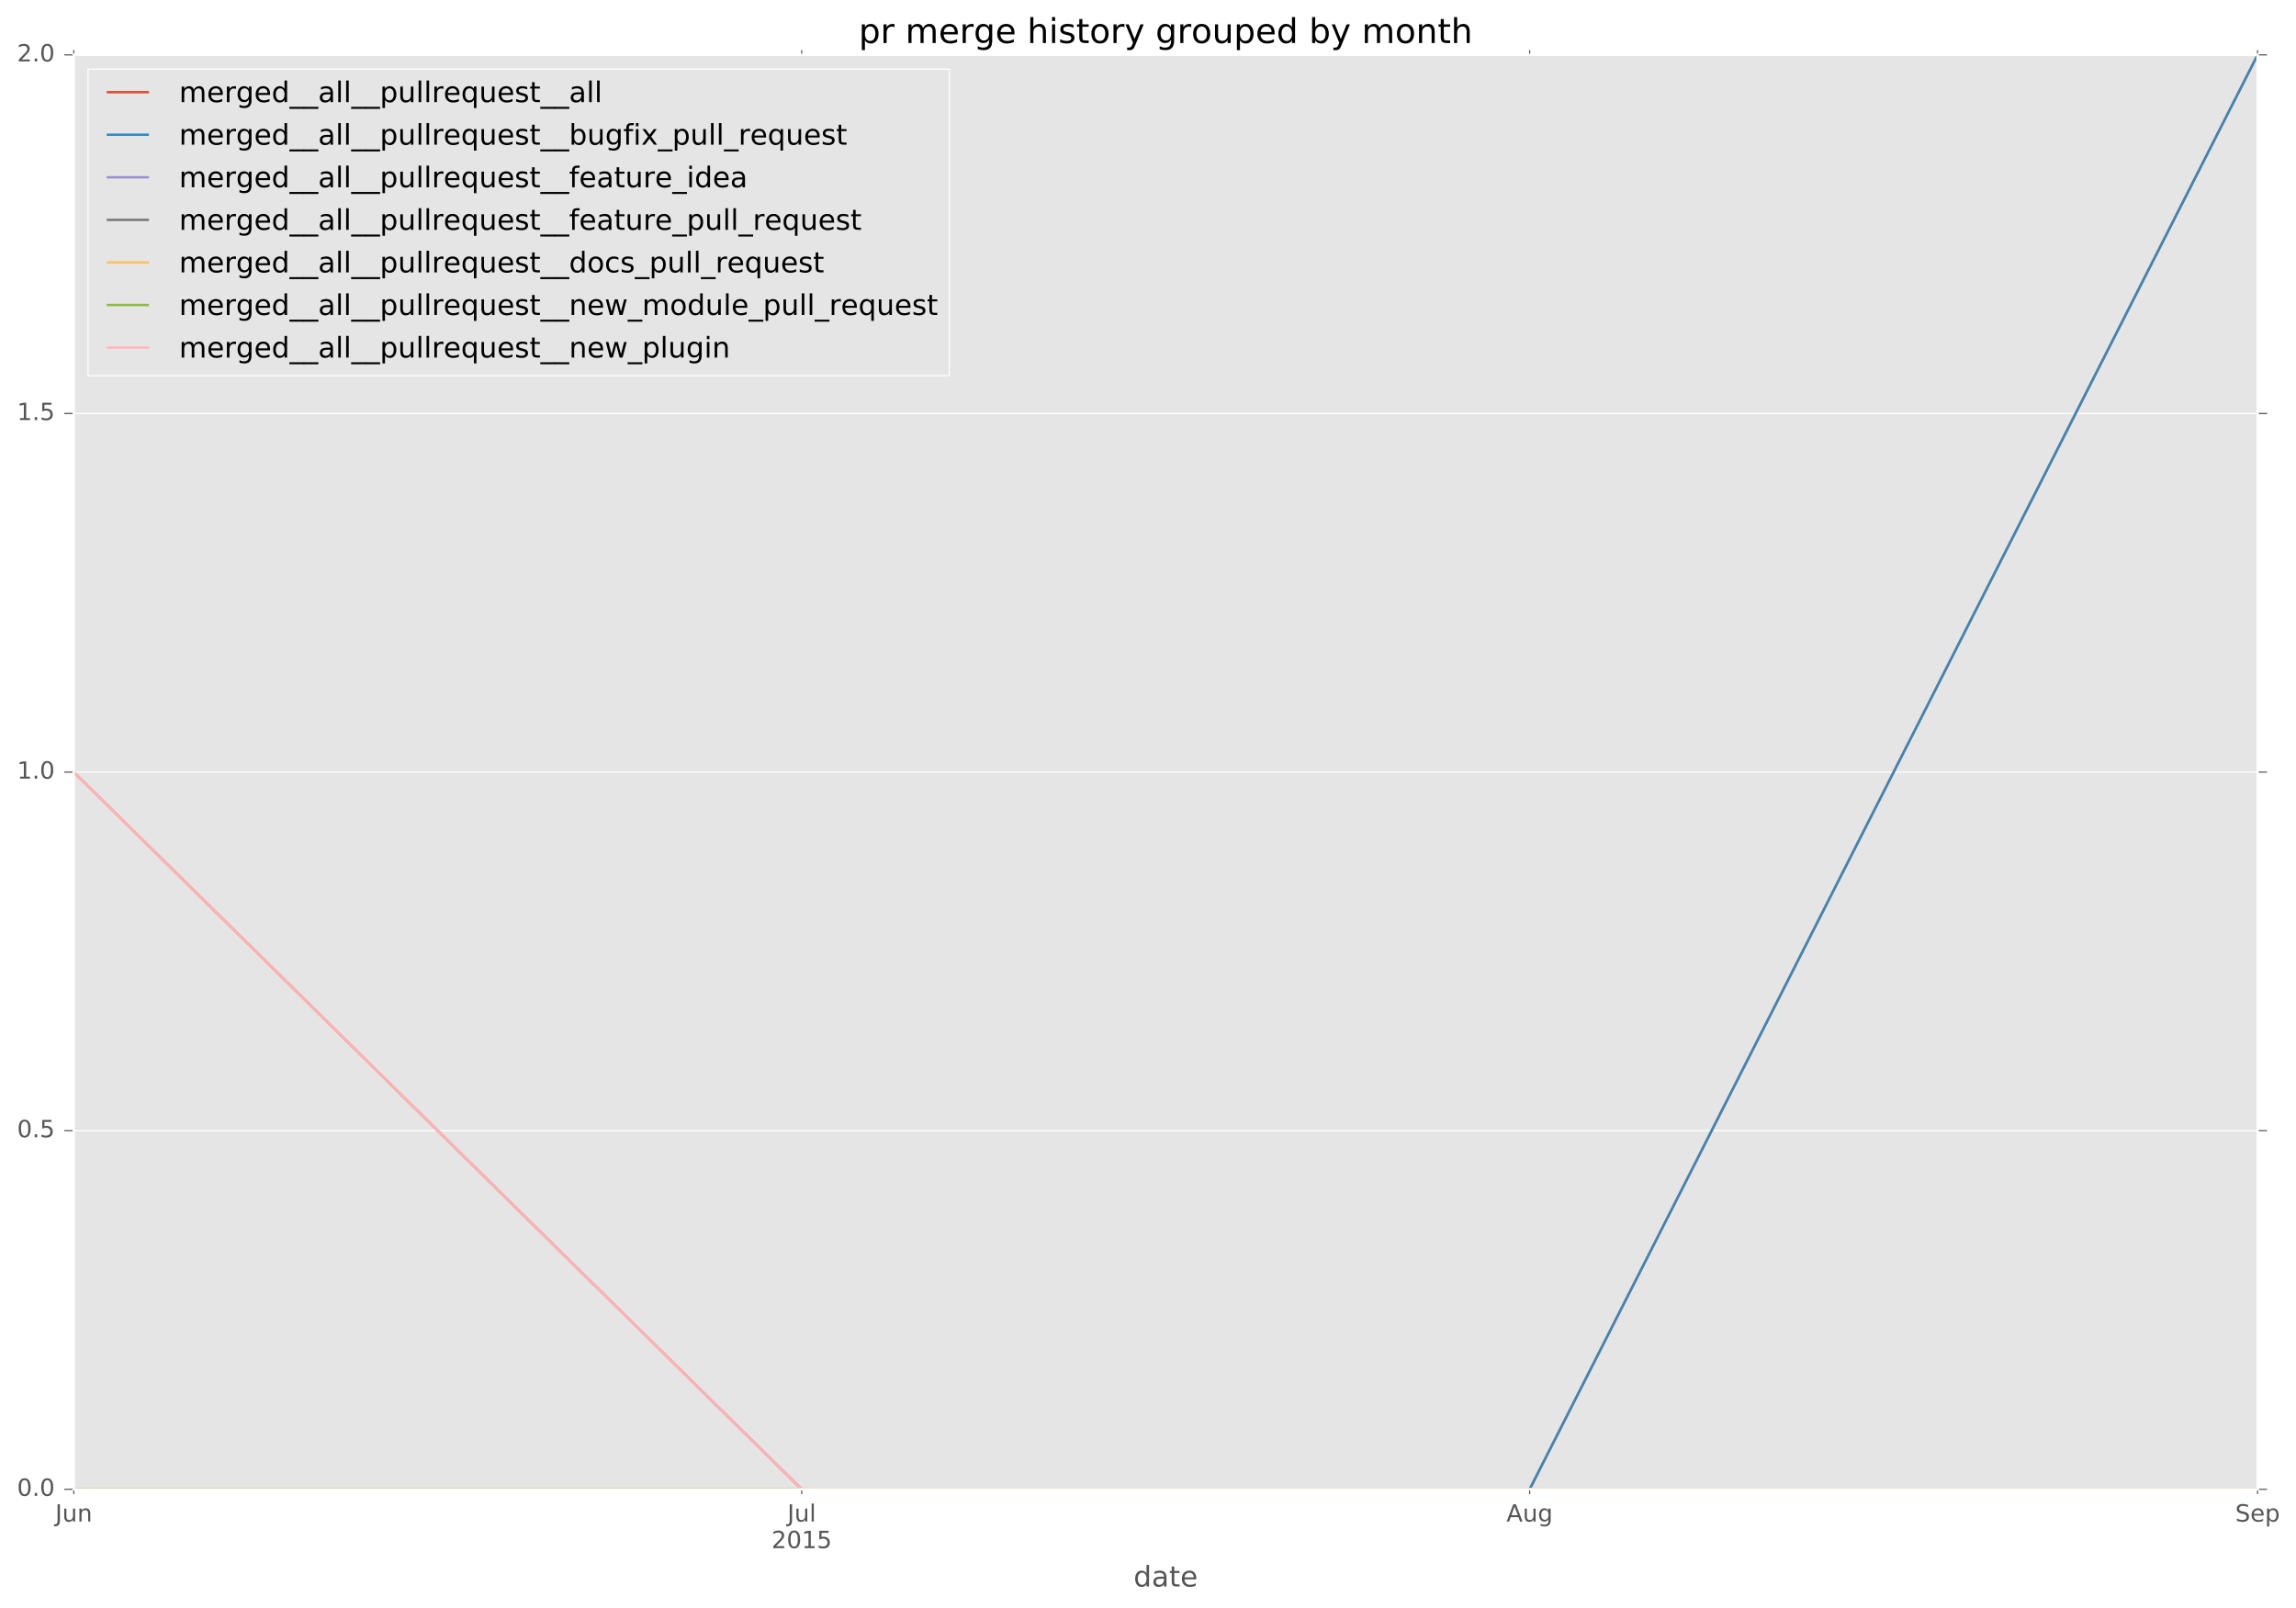 <?xml version="1.0" encoding="utf-8" standalone="no"?>
<!DOCTYPE svg PUBLIC "-//W3C//DTD SVG 1.1//EN"
  "http://www.w3.org/Graphics/SVG/1.1/DTD/svg11.dtd">
<!-- Created with matplotlib (http://matplotlib.org/) -->
<svg height="678pt" version="1.1" viewBox="0 0 968 678" width="968pt" xmlns="http://www.w3.org/2000/svg" xmlns:xlink="http://www.w3.org/1999/xlink">
 <defs>
  <style type="text/css">
*{stroke-linecap:butt;stroke-linejoin:round;stroke-miterlimit:100000;}
  </style>
 </defs>
 <g id="figure_1">
  <g id="patch_1">
   <path d="M 0 678.631 
L 968.428 678.631 
L 968.428 0 
L 0 0 
z
" style="fill:#ffffff;"/>
  </g>
  <g id="axes_1">
   <g id="patch_2">
    <path d="M 31.103 627.942 
L 951.803 627.942 
L 951.803 23.142 
L 31.103 23.142 
z
" style="fill:#e5e5e5;"/>
   </g>
   <g id="matplotlib.axis_1">
    <g id="xtick_1">
     <g id="line2d_1">
      <defs>
       <path d="M 0 0 
L 0 2 
" id="md62cf06437" style="stroke:#555555;stroke-width:0.5;"/>
      </defs>
      <g>
       <use style="fill:#555555;stroke:#555555;stroke-width:0.5;" x="31.103" xlink:href="#md62cf06437" y="627.942"/>
      </g>
     </g>
     <g id="line2d_2">
      <defs>
       <path d="M 0 0 
L 0 -2 
" id="m6ceb31e19f" style="stroke:#555555;stroke-width:0.5;"/>
      </defs>
      <g>
       <use style="fill:#555555;stroke:#555555;stroke-width:0.5;" x="31.103" xlink:href="#m6ceb31e19f" y="23.142"/>
      </g>
     </g>
     <g id="text_1">
      <!-- Jun -->
      <defs>
       <path d="M 54.891 33.016 
L 54.891 0 
L 45.906 0 
L 45.906 32.719 
Q 45.906 40.484 42.875 44.328 
Q 39.844 48.188 33.797 48.188 
Q 26.516 48.188 22.312 43.547 
Q 18.109 38.922 18.109 30.906 
L 18.109 0 
L 9.078 0 
L 9.078 54.688 
L 18.109 54.688 
L 18.109 46.188 
Q 21.344 51.125 25.703 53.562 
Q 30.078 56 35.797 56 
Q 45.219 56 50.047 50.172 
Q 54.891 44.344 54.891 33.016 
" id="BitstreamVeraSans-Roman-6e"/>
       <path d="M 8.5 21.578 
L 8.5 54.688 
L 17.484 54.688 
L 17.484 21.922 
Q 17.484 14.156 20.5 10.266 
Q 23.531 6.391 29.594 6.391 
Q 36.859 6.391 41.078 11.031 
Q 45.312 15.672 45.312 23.688 
L 45.312 54.688 
L 54.297 54.688 
L 54.297 0 
L 45.312 0 
L 45.312 8.406 
Q 42.047 3.422 37.719 1 
Q 33.406 -1.422 27.688 -1.422 
Q 18.266 -1.422 13.375 4.438 
Q 8.5 10.297 8.5 21.578 
" id="BitstreamVeraSans-Roman-75"/>
       <path d="M 9.812 72.906 
L 19.672 72.906 
L 19.672 5.078 
Q 19.672 -8.109 14.672 -14.062 
Q 9.672 -20.016 -1.422 -20.016 
L -5.172 -20.016 
L -5.172 -11.719 
L -2.094 -11.719 
Q 4.438 -11.719 7.125 -8.047 
Q 9.812 -4.391 9.812 5.078 
z
" id="BitstreamVeraSans-Roman-4a"/>
      </defs>
      <g style="fill:#555555;" transform="translate(23.291 641.54)scale(0.1 -0.1)">
       <use xlink:href="#BitstreamVeraSans-Roman-4a"/>
       <use x="29.492" xlink:href="#BitstreamVeraSans-Roman-75"/>
       <use x="92.871" xlink:href="#BitstreamVeraSans-Roman-6e"/>
      </g>
     </g>
    </g>
    <g id="xtick_2">
     <g id="line2d_3">
      <g>
       <use style="fill:#555555;stroke:#555555;stroke-width:0.5;" x="338.003" xlink:href="#md62cf06437" y="627.942"/>
      </g>
     </g>
     <g id="line2d_4">
      <g>
       <use style="fill:#555555;stroke:#555555;stroke-width:0.5;" x="338.003" xlink:href="#m6ceb31e19f" y="23.142"/>
      </g>
     </g>
     <g id="text_2">
      <!-- Jul -->
      <defs>
       <path d="M 9.422 75.984 
L 18.406 75.984 
L 18.406 0 
L 9.422 0 
z
" id="BitstreamVeraSans-Roman-6c"/>
      </defs>
      <g style="fill:#555555;" transform="translate(331.97 641.54)scale(0.1 -0.1)">
       <use xlink:href="#BitstreamVeraSans-Roman-4a"/>
       <use x="29.492" xlink:href="#BitstreamVeraSans-Roman-75"/>
       <use x="92.871" xlink:href="#BitstreamVeraSans-Roman-6c"/>
      </g>
      <!-- 2015 -->
      <defs>
       <path d="M 19.188 8.297 
L 53.609 8.297 
L 53.609 0 
L 7.328 0 
L 7.328 8.297 
Q 12.938 14.109 22.625 23.891 
Q 32.328 33.688 34.812 36.531 
Q 39.547 41.844 41.422 45.531 
Q 43.312 49.219 43.312 52.781 
Q 43.312 58.594 39.234 62.25 
Q 35.156 65.922 28.609 65.922 
Q 23.969 65.922 18.812 64.312 
Q 13.672 62.703 7.812 59.422 
L 7.812 69.391 
Q 13.766 71.781 18.938 73 
Q 24.125 74.219 28.422 74.219 
Q 39.75 74.219 46.484 68.547 
Q 53.219 62.891 53.219 53.422 
Q 53.219 48.922 51.531 44.891 
Q 49.859 40.875 45.406 35.406 
Q 44.188 33.984 37.641 27.219 
Q 31.109 20.453 19.188 8.297 
" id="BitstreamVeraSans-Roman-32"/>
       <path d="M 31.781 66.406 
Q 24.172 66.406 20.328 58.906 
Q 16.5 51.422 16.5 36.375 
Q 16.5 21.391 20.328 13.891 
Q 24.172 6.391 31.781 6.391 
Q 39.453 6.391 43.281 13.891 
Q 47.125 21.391 47.125 36.375 
Q 47.125 51.422 43.281 58.906 
Q 39.453 66.406 31.781 66.406 
M 31.781 74.219 
Q 44.047 74.219 50.516 64.516 
Q 56.984 54.828 56.984 36.375 
Q 56.984 17.969 50.516 8.266 
Q 44.047 -1.422 31.781 -1.422 
Q 19.531 -1.422 13.062 8.266 
Q 6.594 17.969 6.594 36.375 
Q 6.594 54.828 13.062 64.516 
Q 19.531 74.219 31.781 74.219 
" id="BitstreamVeraSans-Roman-30"/>
       <path d="M 12.406 8.297 
L 28.516 8.297 
L 28.516 63.922 
L 10.984 60.406 
L 10.984 69.391 
L 28.422 72.906 
L 38.281 72.906 
L 38.281 8.297 
L 54.391 8.297 
L 54.391 0 
L 12.406 0 
z
" id="BitstreamVeraSans-Roman-31"/>
       <path d="M 10.797 72.906 
L 49.516 72.906 
L 49.516 64.594 
L 19.828 64.594 
L 19.828 46.734 
Q 21.969 47.469 24.109 47.828 
Q 26.266 48.188 28.422 48.188 
Q 40.625 48.188 47.75 41.5 
Q 54.891 34.812 54.891 23.391 
Q 54.891 11.625 47.562 5.094 
Q 40.234 -1.422 26.906 -1.422 
Q 22.312 -1.422 17.547 -0.641 
Q 12.797 0.141 7.719 1.703 
L 7.719 11.625 
Q 12.109 9.234 16.797 8.062 
Q 21.484 6.891 26.703 6.891 
Q 35.156 6.891 40.078 11.328 
Q 45.016 15.766 45.016 23.391 
Q 45.016 31 40.078 35.438 
Q 35.156 39.891 26.703 39.891 
Q 22.75 39.891 18.812 39.016 
Q 14.891 38.141 10.797 36.281 
z
" id="BitstreamVeraSans-Roman-35"/>
      </defs>
      <g style="fill:#555555;" transform="translate(325.278 652.738)scale(0.1 -0.1)">
       <use xlink:href="#BitstreamVeraSans-Roman-32"/>
       <use x="63.623" xlink:href="#BitstreamVeraSans-Roman-30"/>
       <use x="127.246" xlink:href="#BitstreamVeraSans-Roman-31"/>
       <use x="190.869" xlink:href="#BitstreamVeraSans-Roman-35"/>
      </g>
     </g>
    </g>
    <g id="xtick_3">
     <g id="line2d_5">
      <g>
       <use style="fill:#555555;stroke:#555555;stroke-width:0.5;" x="644.903" xlink:href="#md62cf06437" y="627.942"/>
      </g>
     </g>
     <g id="line2d_6">
      <g>
       <use style="fill:#555555;stroke:#555555;stroke-width:0.5;" x="644.903" xlink:href="#m6ceb31e19f" y="23.142"/>
      </g>
     </g>
     <g id="text_3">
      <!-- Aug -->
      <defs>
       <path d="M 45.406 27.984 
Q 45.406 37.75 41.375 43.109 
Q 37.359 48.484 30.078 48.484 
Q 22.859 48.484 18.828 43.109 
Q 14.797 37.75 14.797 27.984 
Q 14.797 18.266 18.828 12.891 
Q 22.859 7.516 30.078 7.516 
Q 37.359 7.516 41.375 12.891 
Q 45.406 18.266 45.406 27.984 
M 54.391 6.781 
Q 54.391 -7.172 48.188 -13.984 
Q 42 -20.797 29.203 -20.797 
Q 24.469 -20.797 20.266 -20.094 
Q 16.062 -19.391 12.109 -17.922 
L 12.109 -9.188 
Q 16.062 -11.328 19.922 -12.344 
Q 23.781 -13.375 27.781 -13.375 
Q 36.625 -13.375 41.016 -8.766 
Q 45.406 -4.156 45.406 5.172 
L 45.406 9.625 
Q 42.625 4.781 38.281 2.391 
Q 33.938 0 27.875 0 
Q 17.828 0 11.672 7.656 
Q 5.516 15.328 5.516 27.984 
Q 5.516 40.672 11.672 48.328 
Q 17.828 56 27.875 56 
Q 33.938 56 38.281 53.609 
Q 42.625 51.219 45.406 46.391 
L 45.406 54.688 
L 54.391 54.688 
z
" id="BitstreamVeraSans-Roman-67"/>
       <path d="M 34.188 63.188 
L 20.797 26.906 
L 47.609 26.906 
z
M 28.609 72.906 
L 39.797 72.906 
L 67.578 0 
L 57.328 0 
L 50.688 18.703 
L 17.828 18.703 
L 11.188 0 
L 0.781 0 
z
" id="BitstreamVeraSans-Roman-41"/>
      </defs>
      <g style="fill:#555555;" transform="translate(635.14 641.54)scale(0.1 -0.1)">
       <use xlink:href="#BitstreamVeraSans-Roman-41"/>
       <use x="68.408" xlink:href="#BitstreamVeraSans-Roman-75"/>
       <use x="131.787" xlink:href="#BitstreamVeraSans-Roman-67"/>
      </g>
     </g>
    </g>
    <g id="xtick_4">
     <g id="line2d_7">
      <g>
       <use style="fill:#555555;stroke:#555555;stroke-width:0.5;" x="951.803" xlink:href="#md62cf06437" y="627.942"/>
      </g>
     </g>
     <g id="line2d_8">
      <g>
       <use style="fill:#555555;stroke:#555555;stroke-width:0.5;" x="951.803" xlink:href="#m6ceb31e19f" y="23.142"/>
      </g>
     </g>
     <g id="text_4">
      <!-- Sep -->
      <defs>
       <path d="M 56.203 29.594 
L 56.203 25.203 
L 14.891 25.203 
Q 15.484 15.922 20.484 11.062 
Q 25.484 6.203 34.422 6.203 
Q 39.594 6.203 44.453 7.469 
Q 49.312 8.734 54.109 11.281 
L 54.109 2.781 
Q 49.266 0.734 44.188 -0.344 
Q 39.109 -1.422 33.891 -1.422 
Q 20.797 -1.422 13.156 6.188 
Q 5.516 13.812 5.516 26.812 
Q 5.516 40.234 12.766 48.109 
Q 20.016 56 32.328 56 
Q 43.359 56 49.781 48.891 
Q 56.203 41.797 56.203 29.594 
M 47.219 32.234 
Q 47.125 39.594 43.094 43.984 
Q 39.062 48.391 32.422 48.391 
Q 24.906 48.391 20.391 44.141 
Q 15.875 39.891 15.188 32.172 
z
" id="BitstreamVeraSans-Roman-65"/>
       <path d="M 53.516 70.516 
L 53.516 60.891 
Q 47.906 63.578 42.922 64.891 
Q 37.938 66.219 33.297 66.219 
Q 25.25 66.219 20.875 63.094 
Q 16.5 59.969 16.5 54.203 
Q 16.5 49.359 19.406 46.891 
Q 22.312 44.438 30.422 42.922 
L 36.375 41.703 
Q 47.406 39.594 52.656 34.297 
Q 57.906 29 57.906 20.125 
Q 57.906 9.516 50.797 4.047 
Q 43.703 -1.422 29.984 -1.422 
Q 24.812 -1.422 18.969 -0.25 
Q 13.141 0.922 6.891 3.219 
L 6.891 13.375 
Q 12.891 10.016 18.656 8.297 
Q 24.422 6.594 29.984 6.594 
Q 38.422 6.594 43.016 9.906 
Q 47.609 13.234 47.609 19.391 
Q 47.609 24.75 44.312 27.781 
Q 41.016 30.812 33.5 32.328 
L 27.484 33.5 
Q 16.453 35.688 11.516 40.375 
Q 6.594 45.062 6.594 53.422 
Q 6.594 63.094 13.406 68.656 
Q 20.219 74.219 32.172 74.219 
Q 37.312 74.219 42.625 73.281 
Q 47.953 72.359 53.516 70.516 
" id="BitstreamVeraSans-Roman-53"/>
       <path d="M 18.109 8.203 
L 18.109 -20.797 
L 9.078 -20.797 
L 9.078 54.688 
L 18.109 54.688 
L 18.109 46.391 
Q 20.953 51.266 25.266 53.625 
Q 29.594 56 35.594 56 
Q 45.562 56 51.781 48.094 
Q 58.016 40.188 58.016 27.297 
Q 58.016 14.406 51.781 6.484 
Q 45.562 -1.422 35.594 -1.422 
Q 29.594 -1.422 25.266 0.953 
Q 20.953 3.328 18.109 8.203 
M 48.688 27.297 
Q 48.688 37.203 44.609 42.844 
Q 40.531 48.484 33.406 48.484 
Q 26.266 48.484 22.188 42.844 
Q 18.109 37.203 18.109 27.297 
Q 18.109 17.391 22.188 11.75 
Q 26.266 6.109 33.406 6.109 
Q 40.531 6.109 44.609 11.75 
Q 48.688 17.391 48.688 27.297 
" id="BitstreamVeraSans-Roman-70"/>
      </defs>
      <g style="fill:#555555;" transform="translate(942.378 641.54)scale(0.1 -0.1)">
       <use xlink:href="#BitstreamVeraSans-Roman-53"/>
       <use x="63.477" xlink:href="#BitstreamVeraSans-Roman-65"/>
       <use x="125.0" xlink:href="#BitstreamVeraSans-Roman-70"/>
      </g>
     </g>
    </g>
    <g id="text_5">
     <!-- date -->
     <defs>
      <path d="M 45.406 46.391 
L 45.406 75.984 
L 54.391 75.984 
L 54.391 0 
L 45.406 0 
L 45.406 8.203 
Q 42.578 3.328 38.25 0.953 
Q 33.938 -1.422 27.875 -1.422 
Q 17.969 -1.422 11.734 6.484 
Q 5.516 14.406 5.516 27.297 
Q 5.516 40.188 11.734 48.094 
Q 17.969 56 27.875 56 
Q 33.938 56 38.25 53.625 
Q 42.578 51.266 45.406 46.391 
M 14.797 27.297 
Q 14.797 17.391 18.875 11.75 
Q 22.953 6.109 30.078 6.109 
Q 37.203 6.109 41.297 11.75 
Q 45.406 17.391 45.406 27.297 
Q 45.406 37.203 41.297 42.844 
Q 37.203 48.484 30.078 48.484 
Q 22.953 48.484 18.875 42.844 
Q 14.797 37.203 14.797 27.297 
" id="BitstreamVeraSans-Roman-64"/>
      <path d="M 18.312 70.219 
L 18.312 54.688 
L 36.812 54.688 
L 36.812 47.703 
L 18.312 47.703 
L 18.312 18.016 
Q 18.312 11.328 20.141 9.422 
Q 21.969 7.516 27.594 7.516 
L 36.812 7.516 
L 36.812 0 
L 27.594 0 
Q 17.188 0 13.234 3.875 
Q 9.281 7.766 9.281 18.016 
L 9.281 47.703 
L 2.688 47.703 
L 2.688 54.688 
L 9.281 54.688 
L 9.281 70.219 
z
" id="BitstreamVeraSans-Roman-74"/>
      <path d="M 34.281 27.484 
Q 23.391 27.484 19.188 25 
Q 14.984 22.516 14.984 16.5 
Q 14.984 11.719 18.141 8.906 
Q 21.297 6.109 26.703 6.109 
Q 34.188 6.109 38.703 11.406 
Q 43.219 16.703 43.219 25.484 
L 43.219 27.484 
z
M 52.203 31.203 
L 52.203 0 
L 43.219 0 
L 43.219 8.297 
Q 40.141 3.328 35.547 0.953 
Q 30.953 -1.422 24.312 -1.422 
Q 15.922 -1.422 10.953 3.297 
Q 6 8.016 6 15.922 
Q 6 25.141 12.172 29.828 
Q 18.359 34.516 30.609 34.516 
L 43.219 34.516 
L 43.219 35.406 
Q 43.219 41.609 39.141 45 
Q 35.062 48.391 27.688 48.391 
Q 23 48.391 18.547 47.266 
Q 14.109 46.141 10.016 43.891 
L 10.016 52.203 
Q 14.938 54.109 19.578 55.047 
Q 24.219 56 28.609 56 
Q 40.484 56 46.344 49.844 
Q 52.203 43.703 52.203 31.203 
" id="BitstreamVeraSans-Roman-61"/>
     </defs>
     <g style="fill:#555555;" transform="translate(477.923 668.936)scale(0.12 -0.12)">
      <use xlink:href="#BitstreamVeraSans-Roman-64"/>
      <use x="63.477" xlink:href="#BitstreamVeraSans-Roman-61"/>
      <use x="124.756" xlink:href="#BitstreamVeraSans-Roman-74"/>
      <use x="163.965" xlink:href="#BitstreamVeraSans-Roman-65"/>
     </g>
    </g>
   </g>
   <g id="matplotlib.axis_2">
    <g id="ytick_1">
     <g id="line2d_9">
      <path clip-path="url(#pdc5c34d234)" d="M 31.103 627.942 
L 951.803 627.942 
" style="fill:none;stroke:#ffffff;stroke-linecap:square;stroke-width:0.5;"/>
     </g>
     <g id="line2d_10">
      <defs>
       <path d="M 0 0 
L -4 0 
" id="m0075ec4b43" style="stroke:#555555;stroke-width:0.5;"/>
      </defs>
      <g>
       <use style="fill:#555555;stroke:#555555;stroke-width:0.5;" x="31.103" xlink:href="#m0075ec4b43" y="627.942"/>
      </g>
     </g>
     <g id="line2d_11">
      <defs>
       <path d="M 0 0 
L 4 0 
" id="mb87bfb4347" style="stroke:#555555;stroke-width:0.5;"/>
      </defs>
      <g>
       <use style="fill:#555555;stroke:#555555;stroke-width:0.5;" x="951.803" xlink:href="#mb87bfb4347" y="627.942"/>
      </g>
     </g>
     <g id="text_6">
      <!-- 0.0 -->
      <defs>
       <path d="M 10.688 12.406 
L 21 12.406 
L 21 0 
L 10.688 0 
z
" id="BitstreamVeraSans-Roman-2e"/>
      </defs>
      <g style="fill:#555555;" transform="translate(7.2 630.701)scale(0.1 -0.1)">
       <use xlink:href="#BitstreamVeraSans-Roman-30"/>
       <use x="63.623" xlink:href="#BitstreamVeraSans-Roman-2e"/>
       <use x="95.41" xlink:href="#BitstreamVeraSans-Roman-30"/>
      </g>
     </g>
    </g>
    <g id="ytick_2">
     <g id="line2d_12">
      <path clip-path="url(#pdc5c34d234)" d="M 31.103 476.742 
L 951.803 476.742 
" style="fill:none;stroke:#ffffff;stroke-linecap:square;stroke-width:0.5;"/>
     </g>
     <g id="line2d_13">
      <g>
       <use style="fill:#555555;stroke:#555555;stroke-width:0.5;" x="31.103" xlink:href="#m0075ec4b43" y="476.742"/>
      </g>
     </g>
     <g id="line2d_14">
      <g>
       <use style="fill:#555555;stroke:#555555;stroke-width:0.5;" x="951.803" xlink:href="#mb87bfb4347" y="476.742"/>
      </g>
     </g>
     <g id="text_7">
      <!-- 0.5 -->
      <g style="fill:#555555;" transform="translate(7.2 479.501)scale(0.1 -0.1)">
       <use xlink:href="#BitstreamVeraSans-Roman-30"/>
       <use x="63.623" xlink:href="#BitstreamVeraSans-Roman-2e"/>
       <use x="95.41" xlink:href="#BitstreamVeraSans-Roman-35"/>
      </g>
     </g>
    </g>
    <g id="ytick_3">
     <g id="line2d_15">
      <path clip-path="url(#pdc5c34d234)" d="M 31.103 325.542 
L 951.803 325.542 
" style="fill:none;stroke:#ffffff;stroke-linecap:square;stroke-width:0.5;"/>
     </g>
     <g id="line2d_16">
      <g>
       <use style="fill:#555555;stroke:#555555;stroke-width:0.5;" x="31.103" xlink:href="#m0075ec4b43" y="325.542"/>
      </g>
     </g>
     <g id="line2d_17">
      <g>
       <use style="fill:#555555;stroke:#555555;stroke-width:0.5;" x="951.803" xlink:href="#mb87bfb4347" y="325.542"/>
      </g>
     </g>
     <g id="text_8">
      <!-- 1.0 -->
      <g style="fill:#555555;" transform="translate(7.2 328.301)scale(0.1 -0.1)">
       <use xlink:href="#BitstreamVeraSans-Roman-31"/>
       <use x="63.623" xlink:href="#BitstreamVeraSans-Roman-2e"/>
       <use x="95.41" xlink:href="#BitstreamVeraSans-Roman-30"/>
      </g>
     </g>
    </g>
    <g id="ytick_4">
     <g id="line2d_18">
      <path clip-path="url(#pdc5c34d234)" d="M 31.103 174.342 
L 951.803 174.342 
" style="fill:none;stroke:#ffffff;stroke-linecap:square;stroke-width:0.5;"/>
     </g>
     <g id="line2d_19">
      <g>
       <use style="fill:#555555;stroke:#555555;stroke-width:0.5;" x="31.103" xlink:href="#m0075ec4b43" y="174.342"/>
      </g>
     </g>
     <g id="line2d_20">
      <g>
       <use style="fill:#555555;stroke:#555555;stroke-width:0.5;" x="951.803" xlink:href="#mb87bfb4347" y="174.342"/>
      </g>
     </g>
     <g id="text_9">
      <!-- 1.5 -->
      <g style="fill:#555555;" transform="translate(7.2 177.101)scale(0.1 -0.1)">
       <use xlink:href="#BitstreamVeraSans-Roman-31"/>
       <use x="63.623" xlink:href="#BitstreamVeraSans-Roman-2e"/>
       <use x="95.41" xlink:href="#BitstreamVeraSans-Roman-35"/>
      </g>
     </g>
    </g>
    <g id="ytick_5">
     <g id="line2d_21">
      <path clip-path="url(#pdc5c34d234)" d="M 31.103 23.142 
L 951.803 23.142 
" style="fill:none;stroke:#ffffff;stroke-linecap:square;stroke-width:0.5;"/>
     </g>
     <g id="line2d_22">
      <g>
       <use style="fill:#555555;stroke:#555555;stroke-width:0.5;" x="31.103" xlink:href="#m0075ec4b43" y="23.142"/>
      </g>
     </g>
     <g id="line2d_23">
      <g>
       <use style="fill:#555555;stroke:#555555;stroke-width:0.5;" x="951.803" xlink:href="#mb87bfb4347" y="23.142"/>
      </g>
     </g>
     <g id="text_10">
      <!-- 2.0 -->
      <g style="fill:#555555;" transform="translate(7.2 25.901)scale(0.1 -0.1)">
       <use xlink:href="#BitstreamVeraSans-Roman-32"/>
       <use x="63.623" xlink:href="#BitstreamVeraSans-Roman-2e"/>
       <use x="95.41" xlink:href="#BitstreamVeraSans-Roman-30"/>
      </g>
     </g>
    </g>
   </g>
   <g id="line2d_24">
    <path clip-path="url(#pdc5c34d234)" d="M 31.103 325.542 
L 338.003 627.942 
L 644.903 627.942 
L 951.803 23.142 
" style="fill:none;stroke:#e24a33;stroke-linecap:square;"/>
   </g>
   <g id="line2d_25">
    <path clip-path="url(#pdc5c34d234)" d="M 31.103 627.942 
L 338.003 627.942 
L 644.903 627.942 
L 951.803 23.142 
" style="fill:none;stroke:#348abd;stroke-linecap:square;"/>
   </g>
   <g id="line2d_26">
    <path clip-path="url(#pdc5c34d234)" d="M 31.103 627.942 
L 338.003 627.942 
L 644.903 627.942 
L 951.803 627.942 
" style="fill:none;stroke:#988ed5;stroke-linecap:square;"/>
   </g>
   <g id="line2d_27">
    <path clip-path="url(#pdc5c34d234)" d="M 31.103 627.942 
L 338.003 627.942 
L 644.903 627.942 
L 951.803 627.942 
" style="fill:none;stroke:#777777;stroke-linecap:square;"/>
   </g>
   <g id="line2d_28">
    <path clip-path="url(#pdc5c34d234)" d="M 31.103 627.942 
L 338.003 627.942 
L 644.903 627.942 
L 951.803 627.942 
" style="fill:none;stroke:#fbc15e;stroke-linecap:square;"/>
   </g>
   <g id="line2d_29">
    <path clip-path="url(#pdc5c34d234)" d="M 31.103 627.942 
L 338.003 627.942 
L 644.903 627.942 
L 951.803 627.942 
" style="fill:none;stroke:#8eba42;stroke-linecap:square;"/>
   </g>
   <g id="line2d_30">
    <path clip-path="url(#pdc5c34d234)" d="M 31.103 325.542 
L 338.003 627.942 
L 644.903 627.942 
L 951.803 627.942 
" style="fill:none;stroke:#ffb5b8;stroke-linecap:square;"/>
   </g>
   <g id="patch_3">
    <path d="M 31.103 23.142 
L 951.803 23.142 
" style="fill:none;stroke:#ffffff;stroke-linecap:square;stroke-linejoin:miter;"/>
   </g>
   <g id="patch_4">
    <path d="M 951.803 627.942 
L 951.803 23.142 
" style="fill:none;stroke:#ffffff;stroke-linecap:square;stroke-linejoin:miter;"/>
   </g>
   <g id="patch_5">
    <path d="M 31.103 627.942 
L 951.803 627.942 
" style="fill:none;stroke:#ffffff;stroke-linecap:square;stroke-linejoin:miter;"/>
   </g>
   <g id="patch_6">
    <path d="M 31.103 627.942 
L 31.103 23.142 
" style="fill:none;stroke:#ffffff;stroke-linecap:square;stroke-linejoin:miter;"/>
   </g>
   <g id="text_11">
    <!-- pr merge history grouped by month -->
    <defs>
     <path id="BitstreamVeraSans-Roman-20"/>
     <path d="M 52 44.188 
Q 55.375 50.25 60.062 53.125 
Q 64.75 56 71.094 56 
Q 79.641 56 84.281 50.016 
Q 88.922 44.047 88.922 33.016 
L 88.922 0 
L 79.891 0 
L 79.891 32.719 
Q 79.891 40.578 77.094 44.375 
Q 74.312 48.188 68.609 48.188 
Q 61.625 48.188 57.562 43.547 
Q 53.516 38.922 53.516 30.906 
L 53.516 0 
L 44.484 0 
L 44.484 32.719 
Q 44.484 40.625 41.703 44.406 
Q 38.922 48.188 33.109 48.188 
Q 26.219 48.188 22.156 43.531 
Q 18.109 38.875 18.109 30.906 
L 18.109 0 
L 9.078 0 
L 9.078 54.688 
L 18.109 54.688 
L 18.109 46.188 
Q 21.188 51.219 25.484 53.609 
Q 29.781 56 35.688 56 
Q 41.656 56 45.828 52.969 
Q 50 49.953 52 44.188 
" id="BitstreamVeraSans-Roman-6d"/>
     <path d="M 30.609 48.391 
Q 23.391 48.391 19.188 42.75 
Q 14.984 37.109 14.984 27.297 
Q 14.984 17.484 19.156 11.844 
Q 23.344 6.203 30.609 6.203 
Q 37.797 6.203 41.984 11.859 
Q 46.188 17.531 46.188 27.297 
Q 46.188 37.016 41.984 42.703 
Q 37.797 48.391 30.609 48.391 
M 30.609 56 
Q 42.328 56 49.016 48.375 
Q 55.719 40.766 55.719 27.297 
Q 55.719 13.875 49.016 6.219 
Q 42.328 -1.422 30.609 -1.422 
Q 18.844 -1.422 12.172 6.219 
Q 5.516 13.875 5.516 27.297 
Q 5.516 40.766 12.172 48.375 
Q 18.844 56 30.609 56 
" id="BitstreamVeraSans-Roman-6f"/>
     <path d="M 9.422 54.688 
L 18.406 54.688 
L 18.406 0 
L 9.422 0 
z
M 9.422 75.984 
L 18.406 75.984 
L 18.406 64.594 
L 9.422 64.594 
z
" id="BitstreamVeraSans-Roman-69"/>
     <path d="M 54.891 33.016 
L 54.891 0 
L 45.906 0 
L 45.906 32.719 
Q 45.906 40.484 42.875 44.328 
Q 39.844 48.188 33.797 48.188 
Q 26.516 48.188 22.312 43.547 
Q 18.109 38.922 18.109 30.906 
L 18.109 0 
L 9.078 0 
L 9.078 75.984 
L 18.109 75.984 
L 18.109 46.188 
Q 21.344 51.125 25.703 53.562 
Q 30.078 56 35.797 56 
Q 45.219 56 50.047 50.172 
Q 54.891 44.344 54.891 33.016 
" id="BitstreamVeraSans-Roman-68"/>
     <path d="M 32.172 -5.078 
Q 28.375 -14.844 24.75 -17.812 
Q 21.141 -20.797 15.094 -20.797 
L 7.906 -20.797 
L 7.906 -13.281 
L 13.188 -13.281 
Q 16.891 -13.281 18.938 -11.516 
Q 21 -9.766 23.484 -3.219 
L 25.094 0.875 
L 2.984 54.688 
L 12.5 54.688 
L 29.594 11.922 
L 46.688 54.688 
L 56.203 54.688 
z
" id="BitstreamVeraSans-Roman-79"/>
     <path d="M 41.109 46.297 
Q 39.594 47.172 37.812 47.578 
Q 36.031 48 33.891 48 
Q 26.266 48 22.188 43.047 
Q 18.109 38.094 18.109 28.812 
L 18.109 0 
L 9.078 0 
L 9.078 54.688 
L 18.109 54.688 
L 18.109 46.188 
Q 20.953 51.172 25.484 53.578 
Q 30.031 56 36.531 56 
Q 37.453 56 38.578 55.875 
Q 39.703 55.766 41.062 55.516 
z
" id="BitstreamVeraSans-Roman-72"/>
     <path d="M 44.281 53.078 
L 44.281 44.578 
Q 40.484 46.531 36.375 47.5 
Q 32.281 48.484 27.875 48.484 
Q 21.188 48.484 17.844 46.438 
Q 14.5 44.391 14.5 40.281 
Q 14.5 37.156 16.891 35.375 
Q 19.281 33.594 26.516 31.984 
L 29.594 31.297 
Q 39.156 29.25 43.188 25.516 
Q 47.219 21.781 47.219 15.094 
Q 47.219 7.469 41.188 3.016 
Q 35.156 -1.422 24.609 -1.422 
Q 20.219 -1.422 15.453 -0.562 
Q 10.688 0.297 5.422 2 
L 5.422 11.281 
Q 10.406 8.688 15.234 7.391 
Q 20.062 6.109 24.812 6.109 
Q 31.156 6.109 34.562 8.281 
Q 37.984 10.453 37.984 14.406 
Q 37.984 18.062 35.516 20.016 
Q 33.062 21.969 24.703 23.781 
L 21.578 24.516 
Q 13.234 26.266 9.516 29.906 
Q 5.812 33.547 5.812 39.891 
Q 5.812 47.609 11.281 51.797 
Q 16.75 56 26.812 56 
Q 31.781 56 36.172 55.266 
Q 40.578 54.547 44.281 53.078 
" id="BitstreamVeraSans-Roman-73"/>
     <path d="M 48.688 27.297 
Q 48.688 37.203 44.609 42.844 
Q 40.531 48.484 33.406 48.484 
Q 26.266 48.484 22.188 42.844 
Q 18.109 37.203 18.109 27.297 
Q 18.109 17.391 22.188 11.75 
Q 26.266 6.109 33.406 6.109 
Q 40.531 6.109 44.609 11.75 
Q 48.688 17.391 48.688 27.297 
M 18.109 46.391 
Q 20.953 51.266 25.266 53.625 
Q 29.594 56 35.594 56 
Q 45.562 56 51.781 48.094 
Q 58.016 40.188 58.016 27.297 
Q 58.016 14.406 51.781 6.484 
Q 45.562 -1.422 35.594 -1.422 
Q 29.594 -1.422 25.266 0.953 
Q 20.953 3.328 18.109 8.203 
L 18.109 0 
L 9.078 0 
L 9.078 75.984 
L 18.109 75.984 
z
" id="BitstreamVeraSans-Roman-62"/>
    </defs>
    <g transform="translate(362.046 18.142)scale(0.144 -0.144)">
     <use xlink:href="#BitstreamVeraSans-Roman-70"/>
     <use x="63.477" xlink:href="#BitstreamVeraSans-Roman-72"/>
     <use x="104.59" xlink:href="#BitstreamVeraSans-Roman-20"/>
     <use x="136.377" xlink:href="#BitstreamVeraSans-Roman-6d"/>
     <use x="233.789" xlink:href="#BitstreamVeraSans-Roman-65"/>
     <use x="295.312" xlink:href="#BitstreamVeraSans-Roman-72"/>
     <use x="336.41" xlink:href="#BitstreamVeraSans-Roman-67"/>
     <use x="399.887" xlink:href="#BitstreamVeraSans-Roman-65"/>
     <use x="461.41" xlink:href="#BitstreamVeraSans-Roman-20"/>
     <use x="493.197" xlink:href="#BitstreamVeraSans-Roman-68"/>
     <use x="556.576" xlink:href="#BitstreamVeraSans-Roman-69"/>
     <use x="584.359" xlink:href="#BitstreamVeraSans-Roman-73"/>
     <use x="636.459" xlink:href="#BitstreamVeraSans-Roman-74"/>
     <use x="675.668" xlink:href="#BitstreamVeraSans-Roman-6f"/>
     <use x="736.85" xlink:href="#BitstreamVeraSans-Roman-72"/>
     <use x="777.963" xlink:href="#BitstreamVeraSans-Roman-79"/>
     <use x="837.143" xlink:href="#BitstreamVeraSans-Roman-20"/>
     <use x="868.93" xlink:href="#BitstreamVeraSans-Roman-67"/>
     <use x="932.406" xlink:href="#BitstreamVeraSans-Roman-72"/>
     <use x="973.488" xlink:href="#BitstreamVeraSans-Roman-6f"/>
     <use x="1034.67" xlink:href="#BitstreamVeraSans-Roman-75"/>
     <use x="1098.049" xlink:href="#BitstreamVeraSans-Roman-70"/>
     <use x="1161.525" xlink:href="#BitstreamVeraSans-Roman-65"/>
     <use x="1223.049" xlink:href="#BitstreamVeraSans-Roman-64"/>
     <use x="1286.525" xlink:href="#BitstreamVeraSans-Roman-20"/>
     <use x="1318.312" xlink:href="#BitstreamVeraSans-Roman-62"/>
     <use x="1381.789" xlink:href="#BitstreamVeraSans-Roman-79"/>
     <use x="1440.969" xlink:href="#BitstreamVeraSans-Roman-20"/>
     <use x="1472.756" xlink:href="#BitstreamVeraSans-Roman-6d"/>
     <use x="1570.168" xlink:href="#BitstreamVeraSans-Roman-6f"/>
     <use x="1631.35" xlink:href="#BitstreamVeraSans-Roman-6e"/>
     <use x="1694.729" xlink:href="#BitstreamVeraSans-Roman-74"/>
     <use x="1733.938" xlink:href="#BitstreamVeraSans-Roman-68"/>
    </g>
   </g>
   <g id="legend_1">
    <g id="patch_7">
     <path d="M 37.103 158.374 
L 400.255 158.374 
L 400.255 29.142 
L 37.103 29.142 
z
" style="fill:#e5e5e5;stroke:#ffffff;stroke-linejoin:miter;stroke-width:0.5;"/>
    </g>
    <g id="line2d_31">
     <path d="M 45.503 38.86 
L 62.303 38.86 
" style="fill:none;stroke:#e24a33;stroke-linecap:square;"/>
    </g>
    <g id="line2d_32"/>
    <g id="text_12">
     <!-- merged__all__pullrequest__all -->
     <defs>
      <path d="M 50.984 -16.609 
L 50.984 -23.578 
L -0.984 -23.578 
L -0.984 -16.609 
z
" id="BitstreamVeraSans-Roman-5f"/>
      <path d="M 14.797 27.297 
Q 14.797 17.391 18.875 11.75 
Q 22.953 6.109 30.078 6.109 
Q 37.203 6.109 41.297 11.75 
Q 45.406 17.391 45.406 27.297 
Q 45.406 37.203 41.297 42.844 
Q 37.203 48.484 30.078 48.484 
Q 22.953 48.484 18.875 42.844 
Q 14.797 37.203 14.797 27.297 
M 45.406 8.203 
Q 42.578 3.328 38.25 0.953 
Q 33.938 -1.422 27.875 -1.422 
Q 17.969 -1.422 11.734 6.484 
Q 5.516 14.406 5.516 27.297 
Q 5.516 40.188 11.734 48.094 
Q 17.969 56 27.875 56 
Q 33.938 56 38.25 53.625 
Q 42.578 51.266 45.406 46.391 
L 45.406 54.688 
L 54.391 54.688 
L 54.391 -20.797 
L 45.406 -20.797 
z
" id="BitstreamVeraSans-Roman-71"/>
     </defs>
     <g transform="translate(75.503 43.06)scale(0.12 -0.12)">
      <use xlink:href="#BitstreamVeraSans-Roman-6d"/>
      <use x="97.412" xlink:href="#BitstreamVeraSans-Roman-65"/>
      <use x="158.936" xlink:href="#BitstreamVeraSans-Roman-72"/>
      <use x="200.033" xlink:href="#BitstreamVeraSans-Roman-67"/>
      <use x="263.51" xlink:href="#BitstreamVeraSans-Roman-65"/>
      <use x="325.033" xlink:href="#BitstreamVeraSans-Roman-64"/>
      <use x="388.51" xlink:href="#BitstreamVeraSans-Roman-5f"/>
      <use x="438.51" xlink:href="#BitstreamVeraSans-Roman-5f"/>
      <use x="488.51" xlink:href="#BitstreamVeraSans-Roman-61"/>
      <use x="549.789" xlink:href="#BitstreamVeraSans-Roman-6c"/>
      <use x="577.572" xlink:href="#BitstreamVeraSans-Roman-6c"/>
      <use x="605.355" xlink:href="#BitstreamVeraSans-Roman-5f"/>
      <use x="655.355" xlink:href="#BitstreamVeraSans-Roman-5f"/>
      <use x="705.355" xlink:href="#BitstreamVeraSans-Roman-70"/>
      <use x="768.832" xlink:href="#BitstreamVeraSans-Roman-75"/>
      <use x="832.211" xlink:href="#BitstreamVeraSans-Roman-6c"/>
      <use x="859.994" xlink:href="#BitstreamVeraSans-Roman-6c"/>
      <use x="887.777" xlink:href="#BitstreamVeraSans-Roman-72"/>
      <use x="928.859" xlink:href="#BitstreamVeraSans-Roman-65"/>
      <use x="990.383" xlink:href="#BitstreamVeraSans-Roman-71"/>
      <use x="1053.859" xlink:href="#BitstreamVeraSans-Roman-75"/>
      <use x="1117.238" xlink:href="#BitstreamVeraSans-Roman-65"/>
      <use x="1178.762" xlink:href="#BitstreamVeraSans-Roman-73"/>
      <use x="1230.861" xlink:href="#BitstreamVeraSans-Roman-74"/>
      <use x="1270.07" xlink:href="#BitstreamVeraSans-Roman-5f"/>
      <use x="1320.07" xlink:href="#BitstreamVeraSans-Roman-5f"/>
      <use x="1370.07" xlink:href="#BitstreamVeraSans-Roman-61"/>
      <use x="1431.35" xlink:href="#BitstreamVeraSans-Roman-6c"/>
      <use x="1459.133" xlink:href="#BitstreamVeraSans-Roman-6c"/>
     </g>
    </g>
    <g id="line2d_33">
     <path d="M 45.503 56.807 
L 62.303 56.807 
" style="fill:none;stroke:#348abd;stroke-linecap:square;"/>
    </g>
    <g id="line2d_34"/>
    <g id="text_13">
     <!-- merged__all__pullrequest__bugfix_pull_request -->
     <defs>
      <path d="M 37.109 75.984 
L 37.109 68.5 
L 28.516 68.5 
Q 23.688 68.5 21.797 66.547 
Q 19.922 64.594 19.922 59.516 
L 19.922 54.688 
L 34.719 54.688 
L 34.719 47.703 
L 19.922 47.703 
L 19.922 0 
L 10.891 0 
L 10.891 47.703 
L 2.297 47.703 
L 2.297 54.688 
L 10.891 54.688 
L 10.891 58.5 
Q 10.891 67.625 15.141 71.797 
Q 19.391 75.984 28.609 75.984 
z
" id="BitstreamVeraSans-Roman-66"/>
      <path d="M 54.891 54.688 
L 35.109 28.078 
L 55.906 0 
L 45.312 0 
L 29.391 21.484 
L 13.484 0 
L 2.875 0 
L 24.125 28.609 
L 4.688 54.688 
L 15.281 54.688 
L 29.781 35.203 
L 44.281 54.688 
z
" id="BitstreamVeraSans-Roman-78"/>
     </defs>
     <g transform="translate(75.503 61.007)scale(0.12 -0.12)">
      <use xlink:href="#BitstreamVeraSans-Roman-6d"/>
      <use x="97.412" xlink:href="#BitstreamVeraSans-Roman-65"/>
      <use x="158.936" xlink:href="#BitstreamVeraSans-Roman-72"/>
      <use x="200.033" xlink:href="#BitstreamVeraSans-Roman-67"/>
      <use x="263.51" xlink:href="#BitstreamVeraSans-Roman-65"/>
      <use x="325.033" xlink:href="#BitstreamVeraSans-Roman-64"/>
      <use x="388.51" xlink:href="#BitstreamVeraSans-Roman-5f"/>
      <use x="438.51" xlink:href="#BitstreamVeraSans-Roman-5f"/>
      <use x="488.51" xlink:href="#BitstreamVeraSans-Roman-61"/>
      <use x="549.789" xlink:href="#BitstreamVeraSans-Roman-6c"/>
      <use x="577.572" xlink:href="#BitstreamVeraSans-Roman-6c"/>
      <use x="605.355" xlink:href="#BitstreamVeraSans-Roman-5f"/>
      <use x="655.355" xlink:href="#BitstreamVeraSans-Roman-5f"/>
      <use x="705.355" xlink:href="#BitstreamVeraSans-Roman-70"/>
      <use x="768.832" xlink:href="#BitstreamVeraSans-Roman-75"/>
      <use x="832.211" xlink:href="#BitstreamVeraSans-Roman-6c"/>
      <use x="859.994" xlink:href="#BitstreamVeraSans-Roman-6c"/>
      <use x="887.777" xlink:href="#BitstreamVeraSans-Roman-72"/>
      <use x="928.859" xlink:href="#BitstreamVeraSans-Roman-65"/>
      <use x="990.383" xlink:href="#BitstreamVeraSans-Roman-71"/>
      <use x="1053.859" xlink:href="#BitstreamVeraSans-Roman-75"/>
      <use x="1117.238" xlink:href="#BitstreamVeraSans-Roman-65"/>
      <use x="1178.762" xlink:href="#BitstreamVeraSans-Roman-73"/>
      <use x="1230.861" xlink:href="#BitstreamVeraSans-Roman-74"/>
      <use x="1270.07" xlink:href="#BitstreamVeraSans-Roman-5f"/>
      <use x="1320.07" xlink:href="#BitstreamVeraSans-Roman-5f"/>
      <use x="1370.07" xlink:href="#BitstreamVeraSans-Roman-62"/>
      <use x="1433.547" xlink:href="#BitstreamVeraSans-Roman-75"/>
      <use x="1496.926" xlink:href="#BitstreamVeraSans-Roman-67"/>
      <use x="1560.402" xlink:href="#BitstreamVeraSans-Roman-66"/>
      <use x="1595.607" xlink:href="#BitstreamVeraSans-Roman-69"/>
      <use x="1623.391" xlink:href="#BitstreamVeraSans-Roman-78"/>
      <use x="1682.57" xlink:href="#BitstreamVeraSans-Roman-5f"/>
      <use x="1732.57" xlink:href="#BitstreamVeraSans-Roman-70"/>
      <use x="1796.047" xlink:href="#BitstreamVeraSans-Roman-75"/>
      <use x="1859.426" xlink:href="#BitstreamVeraSans-Roman-6c"/>
      <use x="1887.209" xlink:href="#BitstreamVeraSans-Roman-6c"/>
      <use x="1914.992" xlink:href="#BitstreamVeraSans-Roman-5f"/>
      <use x="1964.992" xlink:href="#BitstreamVeraSans-Roman-72"/>
      <use x="2006.074" xlink:href="#BitstreamVeraSans-Roman-65"/>
      <use x="2067.598" xlink:href="#BitstreamVeraSans-Roman-71"/>
      <use x="2131.074" xlink:href="#BitstreamVeraSans-Roman-75"/>
      <use x="2194.453" xlink:href="#BitstreamVeraSans-Roman-65"/>
      <use x="2255.977" xlink:href="#BitstreamVeraSans-Roman-73"/>
      <use x="2308.076" xlink:href="#BitstreamVeraSans-Roman-74"/>
     </g>
    </g>
    <g id="line2d_35">
     <path d="M 45.503 74.755 
L 62.303 74.755 
" style="fill:none;stroke:#988ed5;stroke-linecap:square;"/>
    </g>
    <g id="line2d_36"/>
    <g id="text_14">
     <!-- merged__all__pullrequest__feature_idea -->
     <g transform="translate(75.503 78.955)scale(0.12 -0.12)">
      <use xlink:href="#BitstreamVeraSans-Roman-6d"/>
      <use x="97.412" xlink:href="#BitstreamVeraSans-Roman-65"/>
      <use x="158.936" xlink:href="#BitstreamVeraSans-Roman-72"/>
      <use x="200.033" xlink:href="#BitstreamVeraSans-Roman-67"/>
      <use x="263.51" xlink:href="#BitstreamVeraSans-Roman-65"/>
      <use x="325.033" xlink:href="#BitstreamVeraSans-Roman-64"/>
      <use x="388.51" xlink:href="#BitstreamVeraSans-Roman-5f"/>
      <use x="438.51" xlink:href="#BitstreamVeraSans-Roman-5f"/>
      <use x="488.51" xlink:href="#BitstreamVeraSans-Roman-61"/>
      <use x="549.789" xlink:href="#BitstreamVeraSans-Roman-6c"/>
      <use x="577.572" xlink:href="#BitstreamVeraSans-Roman-6c"/>
      <use x="605.355" xlink:href="#BitstreamVeraSans-Roman-5f"/>
      <use x="655.355" xlink:href="#BitstreamVeraSans-Roman-5f"/>
      <use x="705.355" xlink:href="#BitstreamVeraSans-Roman-70"/>
      <use x="768.832" xlink:href="#BitstreamVeraSans-Roman-75"/>
      <use x="832.211" xlink:href="#BitstreamVeraSans-Roman-6c"/>
      <use x="859.994" xlink:href="#BitstreamVeraSans-Roman-6c"/>
      <use x="887.777" xlink:href="#BitstreamVeraSans-Roman-72"/>
      <use x="928.859" xlink:href="#BitstreamVeraSans-Roman-65"/>
      <use x="990.383" xlink:href="#BitstreamVeraSans-Roman-71"/>
      <use x="1053.859" xlink:href="#BitstreamVeraSans-Roman-75"/>
      <use x="1117.238" xlink:href="#BitstreamVeraSans-Roman-65"/>
      <use x="1178.762" xlink:href="#BitstreamVeraSans-Roman-73"/>
      <use x="1230.861" xlink:href="#BitstreamVeraSans-Roman-74"/>
      <use x="1270.07" xlink:href="#BitstreamVeraSans-Roman-5f"/>
      <use x="1320.07" xlink:href="#BitstreamVeraSans-Roman-5f"/>
      <use x="1370.07" xlink:href="#BitstreamVeraSans-Roman-66"/>
      <use x="1405.275" xlink:href="#BitstreamVeraSans-Roman-65"/>
      <use x="1466.799" xlink:href="#BitstreamVeraSans-Roman-61"/>
      <use x="1528.078" xlink:href="#BitstreamVeraSans-Roman-74"/>
      <use x="1567.287" xlink:href="#BitstreamVeraSans-Roman-75"/>
      <use x="1630.666" xlink:href="#BitstreamVeraSans-Roman-72"/>
      <use x="1671.748" xlink:href="#BitstreamVeraSans-Roman-65"/>
      <use x="1733.271" xlink:href="#BitstreamVeraSans-Roman-5f"/>
      <use x="1783.271" xlink:href="#BitstreamVeraSans-Roman-69"/>
      <use x="1811.055" xlink:href="#BitstreamVeraSans-Roman-64"/>
      <use x="1874.531" xlink:href="#BitstreamVeraSans-Roman-65"/>
      <use x="1936.055" xlink:href="#BitstreamVeraSans-Roman-61"/>
     </g>
    </g>
    <g id="line2d_37">
     <path d="M 45.503 92.702 
L 62.303 92.702 
" style="fill:none;stroke:#777777;stroke-linecap:square;"/>
    </g>
    <g id="line2d_38"/>
    <g id="text_15">
     <!-- merged__all__pullrequest__feature_pull_request -->
     <g transform="translate(75.503 96.902)scale(0.12 -0.12)">
      <use xlink:href="#BitstreamVeraSans-Roman-6d"/>
      <use x="97.412" xlink:href="#BitstreamVeraSans-Roman-65"/>
      <use x="158.936" xlink:href="#BitstreamVeraSans-Roman-72"/>
      <use x="200.033" xlink:href="#BitstreamVeraSans-Roman-67"/>
      <use x="263.51" xlink:href="#BitstreamVeraSans-Roman-65"/>
      <use x="325.033" xlink:href="#BitstreamVeraSans-Roman-64"/>
      <use x="388.51" xlink:href="#BitstreamVeraSans-Roman-5f"/>
      <use x="438.51" xlink:href="#BitstreamVeraSans-Roman-5f"/>
      <use x="488.51" xlink:href="#BitstreamVeraSans-Roman-61"/>
      <use x="549.789" xlink:href="#BitstreamVeraSans-Roman-6c"/>
      <use x="577.572" xlink:href="#BitstreamVeraSans-Roman-6c"/>
      <use x="605.355" xlink:href="#BitstreamVeraSans-Roman-5f"/>
      <use x="655.355" xlink:href="#BitstreamVeraSans-Roman-5f"/>
      <use x="705.355" xlink:href="#BitstreamVeraSans-Roman-70"/>
      <use x="768.832" xlink:href="#BitstreamVeraSans-Roman-75"/>
      <use x="832.211" xlink:href="#BitstreamVeraSans-Roman-6c"/>
      <use x="859.994" xlink:href="#BitstreamVeraSans-Roman-6c"/>
      <use x="887.777" xlink:href="#BitstreamVeraSans-Roman-72"/>
      <use x="928.859" xlink:href="#BitstreamVeraSans-Roman-65"/>
      <use x="990.383" xlink:href="#BitstreamVeraSans-Roman-71"/>
      <use x="1053.859" xlink:href="#BitstreamVeraSans-Roman-75"/>
      <use x="1117.238" xlink:href="#BitstreamVeraSans-Roman-65"/>
      <use x="1178.762" xlink:href="#BitstreamVeraSans-Roman-73"/>
      <use x="1230.861" xlink:href="#BitstreamVeraSans-Roman-74"/>
      <use x="1270.07" xlink:href="#BitstreamVeraSans-Roman-5f"/>
      <use x="1320.07" xlink:href="#BitstreamVeraSans-Roman-5f"/>
      <use x="1370.07" xlink:href="#BitstreamVeraSans-Roman-66"/>
      <use x="1405.275" xlink:href="#BitstreamVeraSans-Roman-65"/>
      <use x="1466.799" xlink:href="#BitstreamVeraSans-Roman-61"/>
      <use x="1528.078" xlink:href="#BitstreamVeraSans-Roman-74"/>
      <use x="1567.287" xlink:href="#BitstreamVeraSans-Roman-75"/>
      <use x="1630.666" xlink:href="#BitstreamVeraSans-Roman-72"/>
      <use x="1671.748" xlink:href="#BitstreamVeraSans-Roman-65"/>
      <use x="1733.271" xlink:href="#BitstreamVeraSans-Roman-5f"/>
      <use x="1783.271" xlink:href="#BitstreamVeraSans-Roman-70"/>
      <use x="1846.748" xlink:href="#BitstreamVeraSans-Roman-75"/>
      <use x="1910.127" xlink:href="#BitstreamVeraSans-Roman-6c"/>
      <use x="1937.91" xlink:href="#BitstreamVeraSans-Roman-6c"/>
      <use x="1965.693" xlink:href="#BitstreamVeraSans-Roman-5f"/>
      <use x="2015.693" xlink:href="#BitstreamVeraSans-Roman-72"/>
      <use x="2056.775" xlink:href="#BitstreamVeraSans-Roman-65"/>
      <use x="2118.299" xlink:href="#BitstreamVeraSans-Roman-71"/>
      <use x="2181.775" xlink:href="#BitstreamVeraSans-Roman-75"/>
      <use x="2245.154" xlink:href="#BitstreamVeraSans-Roman-65"/>
      <use x="2306.678" xlink:href="#BitstreamVeraSans-Roman-73"/>
      <use x="2358.777" xlink:href="#BitstreamVeraSans-Roman-74"/>
     </g>
    </g>
    <g id="line2d_39">
     <path d="M 45.503 110.65 
L 62.303 110.65 
" style="fill:none;stroke:#fbc15e;stroke-linecap:square;"/>
    </g>
    <g id="line2d_40"/>
    <g id="text_16">
     <!-- merged__all__pullrequest__docs_pull_request -->
     <defs>
      <path d="M 48.781 52.594 
L 48.781 44.188 
Q 44.969 46.297 41.141 47.344 
Q 37.312 48.391 33.406 48.391 
Q 24.656 48.391 19.812 42.844 
Q 14.984 37.312 14.984 27.297 
Q 14.984 17.281 19.812 11.734 
Q 24.656 6.203 33.406 6.203 
Q 37.312 6.203 41.141 7.25 
Q 44.969 8.297 48.781 10.406 
L 48.781 2.094 
Q 45.016 0.344 40.984 -0.531 
Q 36.969 -1.422 32.422 -1.422 
Q 20.062 -1.422 12.781 6.344 
Q 5.516 14.109 5.516 27.297 
Q 5.516 40.672 12.859 48.328 
Q 20.219 56 33.016 56 
Q 37.156 56 41.109 55.141 
Q 45.062 54.297 48.781 52.594 
" id="BitstreamVeraSans-Roman-63"/>
     </defs>
     <g transform="translate(75.503 114.85)scale(0.12 -0.12)">
      <use xlink:href="#BitstreamVeraSans-Roman-6d"/>
      <use x="97.412" xlink:href="#BitstreamVeraSans-Roman-65"/>
      <use x="158.936" xlink:href="#BitstreamVeraSans-Roman-72"/>
      <use x="200.033" xlink:href="#BitstreamVeraSans-Roman-67"/>
      <use x="263.51" xlink:href="#BitstreamVeraSans-Roman-65"/>
      <use x="325.033" xlink:href="#BitstreamVeraSans-Roman-64"/>
      <use x="388.51" xlink:href="#BitstreamVeraSans-Roman-5f"/>
      <use x="438.51" xlink:href="#BitstreamVeraSans-Roman-5f"/>
      <use x="488.51" xlink:href="#BitstreamVeraSans-Roman-61"/>
      <use x="549.789" xlink:href="#BitstreamVeraSans-Roman-6c"/>
      <use x="577.572" xlink:href="#BitstreamVeraSans-Roman-6c"/>
      <use x="605.355" xlink:href="#BitstreamVeraSans-Roman-5f"/>
      <use x="655.355" xlink:href="#BitstreamVeraSans-Roman-5f"/>
      <use x="705.355" xlink:href="#BitstreamVeraSans-Roman-70"/>
      <use x="768.832" xlink:href="#BitstreamVeraSans-Roman-75"/>
      <use x="832.211" xlink:href="#BitstreamVeraSans-Roman-6c"/>
      <use x="859.994" xlink:href="#BitstreamVeraSans-Roman-6c"/>
      <use x="887.777" xlink:href="#BitstreamVeraSans-Roman-72"/>
      <use x="928.859" xlink:href="#BitstreamVeraSans-Roman-65"/>
      <use x="990.383" xlink:href="#BitstreamVeraSans-Roman-71"/>
      <use x="1053.859" xlink:href="#BitstreamVeraSans-Roman-75"/>
      <use x="1117.238" xlink:href="#BitstreamVeraSans-Roman-65"/>
      <use x="1178.762" xlink:href="#BitstreamVeraSans-Roman-73"/>
      <use x="1230.861" xlink:href="#BitstreamVeraSans-Roman-74"/>
      <use x="1270.07" xlink:href="#BitstreamVeraSans-Roman-5f"/>
      <use x="1320.07" xlink:href="#BitstreamVeraSans-Roman-5f"/>
      <use x="1370.07" xlink:href="#BitstreamVeraSans-Roman-64"/>
      <use x="1433.547" xlink:href="#BitstreamVeraSans-Roman-6f"/>
      <use x="1494.729" xlink:href="#BitstreamVeraSans-Roman-63"/>
      <use x="1549.709" xlink:href="#BitstreamVeraSans-Roman-73"/>
      <use x="1601.809" xlink:href="#BitstreamVeraSans-Roman-5f"/>
      <use x="1651.809" xlink:href="#BitstreamVeraSans-Roman-70"/>
      <use x="1715.285" xlink:href="#BitstreamVeraSans-Roman-75"/>
      <use x="1778.664" xlink:href="#BitstreamVeraSans-Roman-6c"/>
      <use x="1806.447" xlink:href="#BitstreamVeraSans-Roman-6c"/>
      <use x="1834.23" xlink:href="#BitstreamVeraSans-Roman-5f"/>
      <use x="1884.23" xlink:href="#BitstreamVeraSans-Roman-72"/>
      <use x="1925.312" xlink:href="#BitstreamVeraSans-Roman-65"/>
      <use x="1986.836" xlink:href="#BitstreamVeraSans-Roman-71"/>
      <use x="2050.312" xlink:href="#BitstreamVeraSans-Roman-75"/>
      <use x="2113.691" xlink:href="#BitstreamVeraSans-Roman-65"/>
      <use x="2175.215" xlink:href="#BitstreamVeraSans-Roman-73"/>
      <use x="2227.314" xlink:href="#BitstreamVeraSans-Roman-74"/>
     </g>
    </g>
    <g id="line2d_41">
     <path d="M 45.503 128.597 
L 62.303 128.597 
" style="fill:none;stroke:#8eba42;stroke-linecap:square;"/>
    </g>
    <g id="line2d_42"/>
    <g id="text_17">
     <!-- merged__all__pullrequest__new_module_pull_request -->
     <defs>
      <path d="M 4.203 54.688 
L 13.188 54.688 
L 24.422 12.016 
L 35.594 54.688 
L 46.188 54.688 
L 57.422 12.016 
L 68.609 54.688 
L 77.594 54.688 
L 63.281 0 
L 52.688 0 
L 40.922 44.828 
L 29.109 0 
L 18.5 0 
z
" id="BitstreamVeraSans-Roman-77"/>
     </defs>
     <g transform="translate(75.503 132.797)scale(0.12 -0.12)">
      <use xlink:href="#BitstreamVeraSans-Roman-6d"/>
      <use x="97.412" xlink:href="#BitstreamVeraSans-Roman-65"/>
      <use x="158.936" xlink:href="#BitstreamVeraSans-Roman-72"/>
      <use x="200.033" xlink:href="#BitstreamVeraSans-Roman-67"/>
      <use x="263.51" xlink:href="#BitstreamVeraSans-Roman-65"/>
      <use x="325.033" xlink:href="#BitstreamVeraSans-Roman-64"/>
      <use x="388.51" xlink:href="#BitstreamVeraSans-Roman-5f"/>
      <use x="438.51" xlink:href="#BitstreamVeraSans-Roman-5f"/>
      <use x="488.51" xlink:href="#BitstreamVeraSans-Roman-61"/>
      <use x="549.789" xlink:href="#BitstreamVeraSans-Roman-6c"/>
      <use x="577.572" xlink:href="#BitstreamVeraSans-Roman-6c"/>
      <use x="605.355" xlink:href="#BitstreamVeraSans-Roman-5f"/>
      <use x="655.355" xlink:href="#BitstreamVeraSans-Roman-5f"/>
      <use x="705.355" xlink:href="#BitstreamVeraSans-Roman-70"/>
      <use x="768.832" xlink:href="#BitstreamVeraSans-Roman-75"/>
      <use x="832.211" xlink:href="#BitstreamVeraSans-Roman-6c"/>
      <use x="859.994" xlink:href="#BitstreamVeraSans-Roman-6c"/>
      <use x="887.777" xlink:href="#BitstreamVeraSans-Roman-72"/>
      <use x="928.859" xlink:href="#BitstreamVeraSans-Roman-65"/>
      <use x="990.383" xlink:href="#BitstreamVeraSans-Roman-71"/>
      <use x="1053.859" xlink:href="#BitstreamVeraSans-Roman-75"/>
      <use x="1117.238" xlink:href="#BitstreamVeraSans-Roman-65"/>
      <use x="1178.762" xlink:href="#BitstreamVeraSans-Roman-73"/>
      <use x="1230.861" xlink:href="#BitstreamVeraSans-Roman-74"/>
      <use x="1270.07" xlink:href="#BitstreamVeraSans-Roman-5f"/>
      <use x="1320.07" xlink:href="#BitstreamVeraSans-Roman-5f"/>
      <use x="1370.07" xlink:href="#BitstreamVeraSans-Roman-6e"/>
      <use x="1433.449" xlink:href="#BitstreamVeraSans-Roman-65"/>
      <use x="1494.973" xlink:href="#BitstreamVeraSans-Roman-77"/>
      <use x="1576.76" xlink:href="#BitstreamVeraSans-Roman-5f"/>
      <use x="1626.76" xlink:href="#BitstreamVeraSans-Roman-6d"/>
      <use x="1724.172" xlink:href="#BitstreamVeraSans-Roman-6f"/>
      <use x="1785.354" xlink:href="#BitstreamVeraSans-Roman-64"/>
      <use x="1848.83" xlink:href="#BitstreamVeraSans-Roman-75"/>
      <use x="1912.209" xlink:href="#BitstreamVeraSans-Roman-6c"/>
      <use x="1939.992" xlink:href="#BitstreamVeraSans-Roman-65"/>
      <use x="2001.516" xlink:href="#BitstreamVeraSans-Roman-5f"/>
      <use x="2051.516" xlink:href="#BitstreamVeraSans-Roman-70"/>
      <use x="2114.992" xlink:href="#BitstreamVeraSans-Roman-75"/>
      <use x="2178.371" xlink:href="#BitstreamVeraSans-Roman-6c"/>
      <use x="2206.154" xlink:href="#BitstreamVeraSans-Roman-6c"/>
      <use x="2233.938" xlink:href="#BitstreamVeraSans-Roman-5f"/>
      <use x="2283.938" xlink:href="#BitstreamVeraSans-Roman-72"/>
      <use x="2325.02" xlink:href="#BitstreamVeraSans-Roman-65"/>
      <use x="2386.543" xlink:href="#BitstreamVeraSans-Roman-71"/>
      <use x="2450.02" xlink:href="#BitstreamVeraSans-Roman-75"/>
      <use x="2513.398" xlink:href="#BitstreamVeraSans-Roman-65"/>
      <use x="2574.922" xlink:href="#BitstreamVeraSans-Roman-73"/>
      <use x="2627.021" xlink:href="#BitstreamVeraSans-Roman-74"/>
     </g>
    </g>
    <g id="line2d_43">
     <path d="M 45.503 146.545 
L 62.303 146.545 
" style="fill:none;stroke:#ffb5b8;stroke-linecap:square;"/>
    </g>
    <g id="line2d_44"/>
    <g id="text_18">
     <!-- merged__all__pullrequest__new_plugin -->
     <g transform="translate(75.503 150.745)scale(0.12 -0.12)">
      <use xlink:href="#BitstreamVeraSans-Roman-6d"/>
      <use x="97.412" xlink:href="#BitstreamVeraSans-Roman-65"/>
      <use x="158.936" xlink:href="#BitstreamVeraSans-Roman-72"/>
      <use x="200.033" xlink:href="#BitstreamVeraSans-Roman-67"/>
      <use x="263.51" xlink:href="#BitstreamVeraSans-Roman-65"/>
      <use x="325.033" xlink:href="#BitstreamVeraSans-Roman-64"/>
      <use x="388.51" xlink:href="#BitstreamVeraSans-Roman-5f"/>
      <use x="438.51" xlink:href="#BitstreamVeraSans-Roman-5f"/>
      <use x="488.51" xlink:href="#BitstreamVeraSans-Roman-61"/>
      <use x="549.789" xlink:href="#BitstreamVeraSans-Roman-6c"/>
      <use x="577.572" xlink:href="#BitstreamVeraSans-Roman-6c"/>
      <use x="605.355" xlink:href="#BitstreamVeraSans-Roman-5f"/>
      <use x="655.355" xlink:href="#BitstreamVeraSans-Roman-5f"/>
      <use x="705.355" xlink:href="#BitstreamVeraSans-Roman-70"/>
      <use x="768.832" xlink:href="#BitstreamVeraSans-Roman-75"/>
      <use x="832.211" xlink:href="#BitstreamVeraSans-Roman-6c"/>
      <use x="859.994" xlink:href="#BitstreamVeraSans-Roman-6c"/>
      <use x="887.777" xlink:href="#BitstreamVeraSans-Roman-72"/>
      <use x="928.859" xlink:href="#BitstreamVeraSans-Roman-65"/>
      <use x="990.383" xlink:href="#BitstreamVeraSans-Roman-71"/>
      <use x="1053.859" xlink:href="#BitstreamVeraSans-Roman-75"/>
      <use x="1117.238" xlink:href="#BitstreamVeraSans-Roman-65"/>
      <use x="1178.762" xlink:href="#BitstreamVeraSans-Roman-73"/>
      <use x="1230.861" xlink:href="#BitstreamVeraSans-Roman-74"/>
      <use x="1270.07" xlink:href="#BitstreamVeraSans-Roman-5f"/>
      <use x="1320.07" xlink:href="#BitstreamVeraSans-Roman-5f"/>
      <use x="1370.07" xlink:href="#BitstreamVeraSans-Roman-6e"/>
      <use x="1433.449" xlink:href="#BitstreamVeraSans-Roman-65"/>
      <use x="1494.973" xlink:href="#BitstreamVeraSans-Roman-77"/>
      <use x="1576.76" xlink:href="#BitstreamVeraSans-Roman-5f"/>
      <use x="1626.76" xlink:href="#BitstreamVeraSans-Roman-70"/>
      <use x="1690.236" xlink:href="#BitstreamVeraSans-Roman-6c"/>
      <use x="1718.02" xlink:href="#BitstreamVeraSans-Roman-75"/>
      <use x="1781.398" xlink:href="#BitstreamVeraSans-Roman-67"/>
      <use x="1844.875" xlink:href="#BitstreamVeraSans-Roman-69"/>
      <use x="1872.658" xlink:href="#BitstreamVeraSans-Roman-6e"/>
     </g>
    </g>
   </g>
  </g>
 </g>
 <defs>
  <clipPath id="pdc5c34d234">
   <rect height="604.8" width="920.7" x="31.103" y="23.142"/>
  </clipPath>
 </defs>
</svg>

